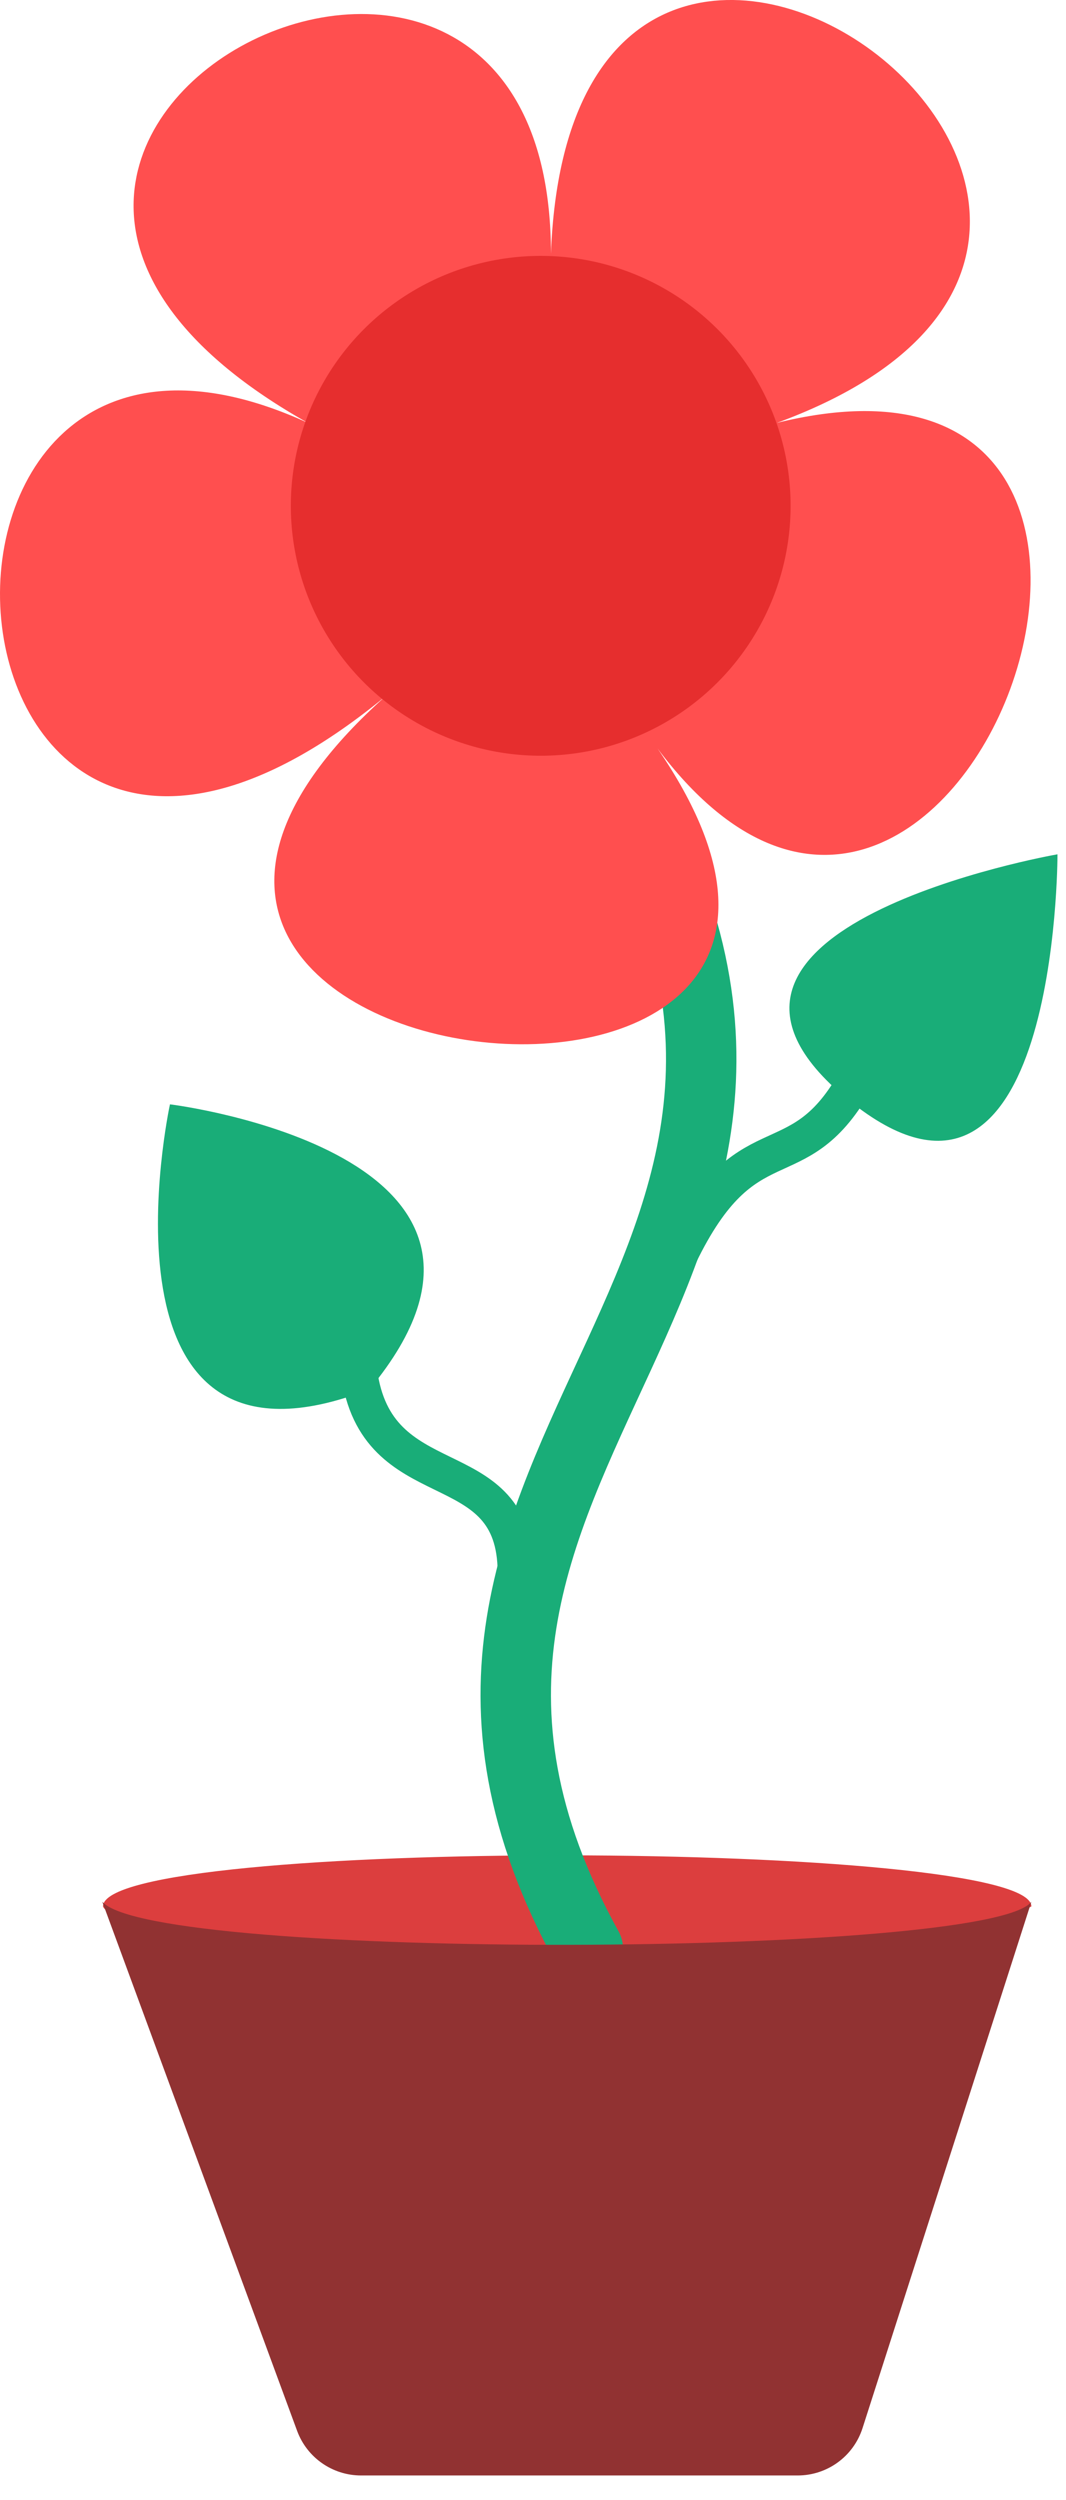 <svg width="29" height="68" viewBox="0 0 29 68" fill="none" xmlns="http://www.w3.org/2000/svg">
<path d="M2.802 51.855C2.802 49.97 28.058 50.032 28.058 51.855C24.473 53.616 3.308 53.153 2.802 51.855Z" fill="#DC3E3E"/>
<path d="M15.99 52.998C8.453 39.358 25.785 34.645 15.99 19.937" stroke="#19AD78" stroke-width="1.916" stroke-linecap="round" stroke-linejoin="round"/>
<path d="M10.034 37.762C2.357 40.755 4.648 30.072 4.648 30.072C4.648 30.072 15.3 31.4 10.034 37.762Z" fill="#19AD78" stroke="#19AD78" stroke-width="0.062"/>
<path d="M14.03 42.616C13.908 39.386 10.229 40.824 9.766 37.302" stroke="#19AD78" stroke-width="0.989"/>
<path d="M18.48 34.15C20.302 30.381 21.662 32.203 23.238 29.454" stroke="#19AD78" stroke-width="0.989"/>
<path d="M23.088 29.884C28.737 34.502 28.737 23.274 28.737 23.274C28.737 23.274 17.44 25.267 23.088 29.884Z" fill="#19AD78" stroke="#19AD78" stroke-width="0.062"/>
<path d="M14.988 6.898C15.575 -8.644 35.628 6.187 21.136 11.502C34.345 8.245 25.939 31.101 17.888 20.358C26.431 32.799 -1.443 29.618 10.476 18.948C-2.253 29.392 -3.891 5.878 8.375 11.502C-5.312 3.808 14.988 -6.573 14.988 6.898Z" fill="#FF4F4F"/>
<circle cx="14.71" cy="13.758" r="6.798" fill="#E62E2E"/>
<path fill-rule="evenodd" clip-rule="evenodd" d="M2.783 51.728L8.083 66.119C8.352 66.848 9.046 67.332 9.823 67.332H21.7C22.506 67.332 23.219 66.812 23.465 66.044L28.058 51.728C26.915 53.242 4.205 53.335 2.783 51.728Z" fill="#913232"/>
</svg>
